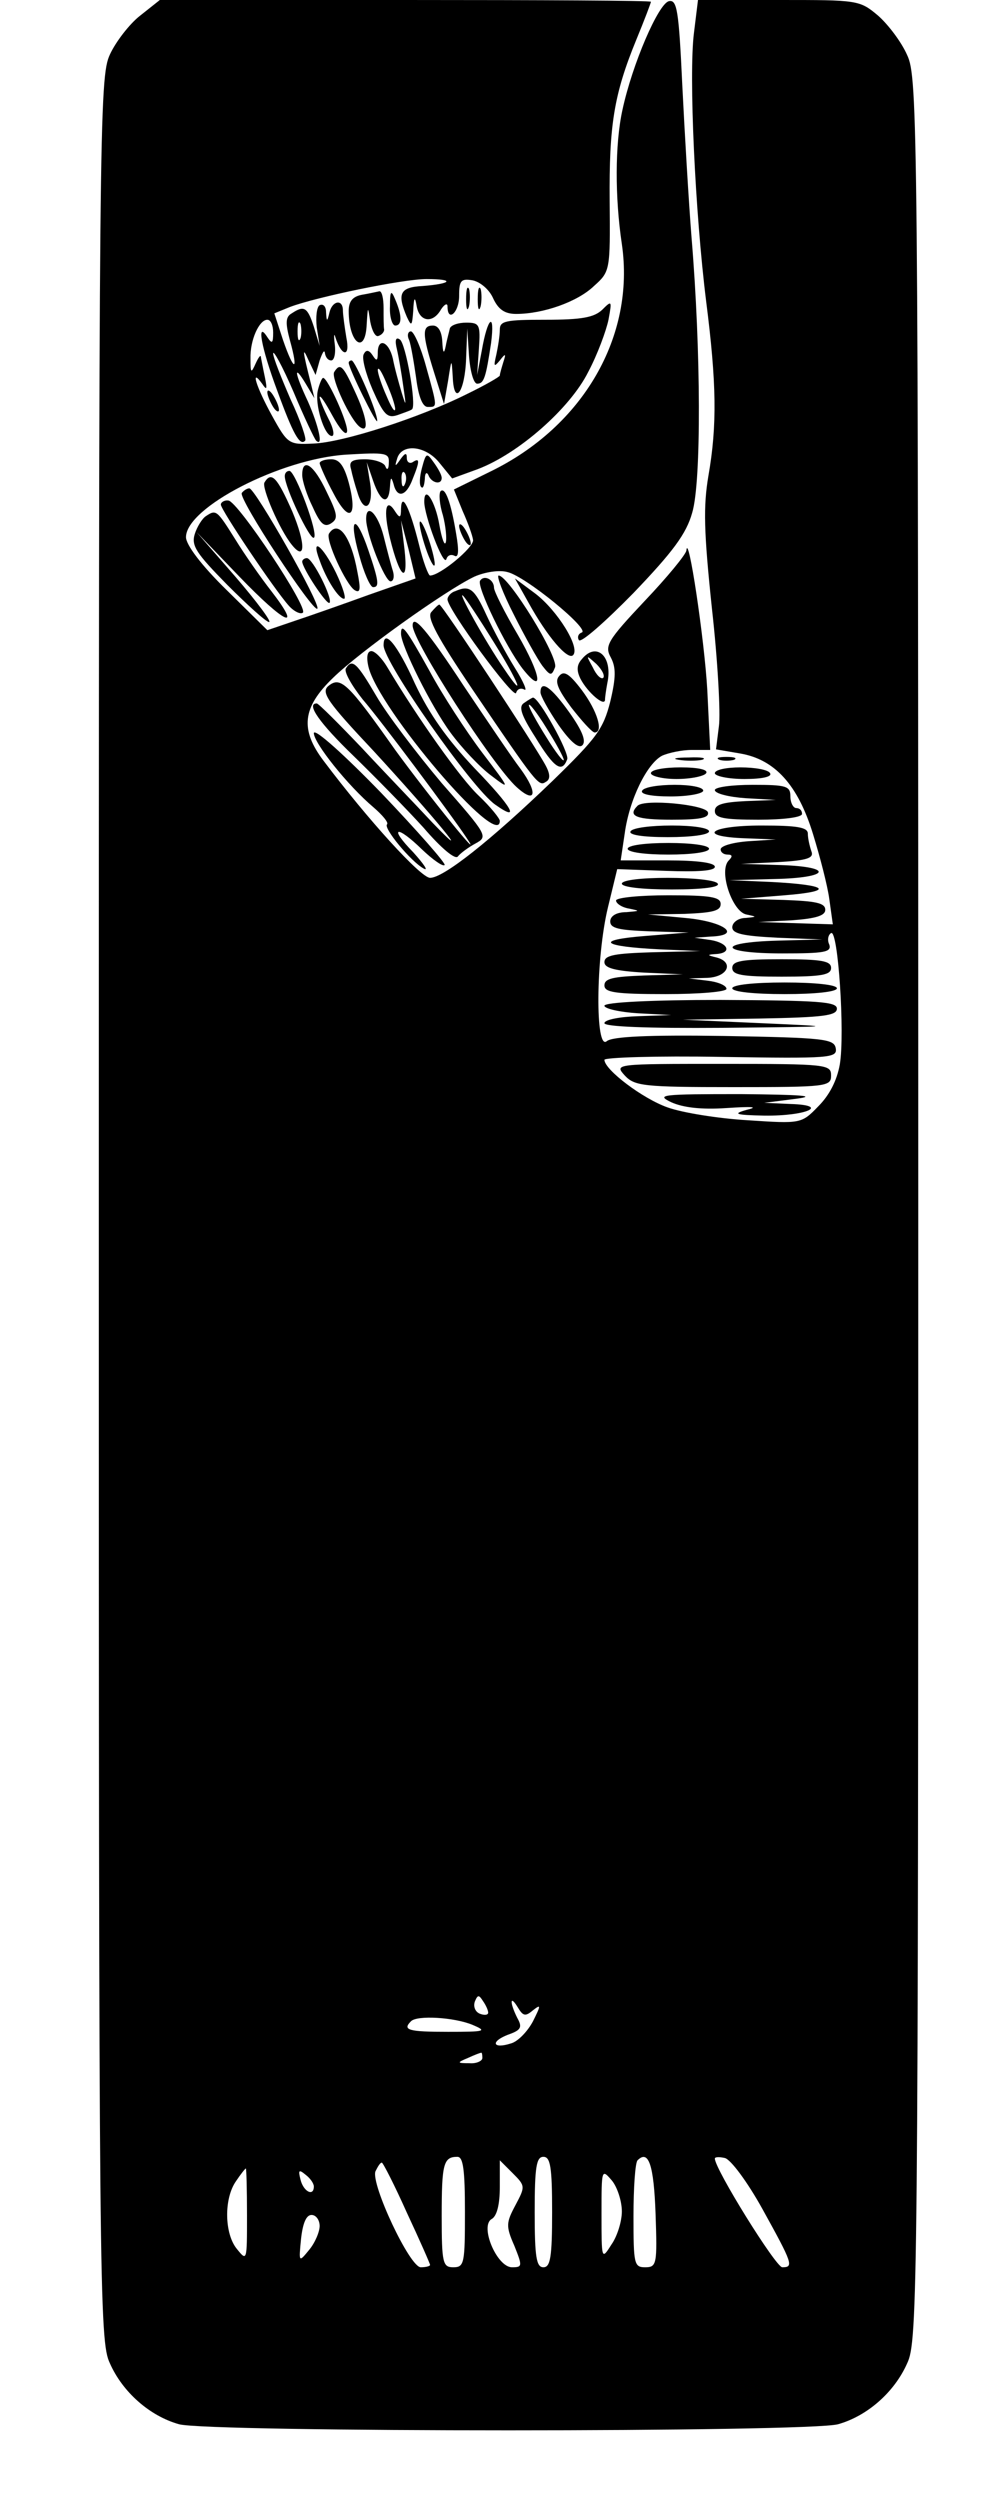 <?xml version="1.0" standalone="no"?>
<!DOCTYPE svg PUBLIC "-//W3C//DTD SVG 20010904//EN"
 "http://www.w3.org/TR/2001/REC-SVG-20010904/DTD/svg10.dtd">
<svg version="1.0" xmlns="http://www.w3.org/2000/svg"
 width="170pt" height="430pt" viewBox="0 0 170 430"
 preserveAspectRatio="xMidYMid meet">

<g transform="translate(0,430) scale(0.1,-0.1)"
fill="#000000" stroke="none">
<path d="M241 4273 c-18 -14 -42 -45 -52 -67 -18 -39 -19 -114 -19 -1986 0
-1866 1 -1947 19 -1985 22 -50 69 -91 119 -105 50 -14 1084 -14 1134 0 50 14
97 55 119 105 18 38 19 119 19 1985 0 1866 -1 1947 -19 1985 -10 23 -33 53
-50 68 -32 27 -35 27 -171 27 l-139 0 -7 -57 c-9 -72 2 -308 21 -461 18 -141
19 -214 4 -300 -9 -53 -8 -96 6 -229 10 -89 15 -181 12 -202 l-5 -40 41 -7
c60 -10 100 -54 126 -139 12 -39 25 -89 28 -112 l6 -43 -64 2 -64 2 58 3 c41
3 57 8 57 18 0 12 -17 15 -72 17 l-73 2 75 6 c88 7 75 18 -25 23 l-70 3 78 2
c95 2 103 21 10 24 l-68 2 63 3 c52 3 63 7 58 19 -3 9 -6 22 -6 30 0 11 -18
14 -80 14 -89 0 -113 -19 -27 -22 l52 -2 -47 -3 c-27 -2 -48 -8 -48 -14 0 -5
5 -9 12 -9 8 0 9 -3 2 -10 -18 -18 6 -88 30 -93 19 -4 19 -4 -1 -6 -13 0 -23
-8 -23 -16 0 -11 18 -15 78 -18 l77 -3 -77 -2 c-108 -3 -101 -22 8 -22 72 0
85 2 81 15 -4 8 -2 17 3 20 12 7 24 -173 15 -226 -5 -28 -18 -53 -37 -72 -29
-30 -30 -30 -121 -24 -51 3 -113 13 -138 22 -43 15 -109 65 -109 82 0 4 90 7
201 5 188 -3 200 -2 197 15 -3 16 -20 18 -192 21 -130 2 -193 -1 -202 -9 -20
-17 -19 143 2 230 l16 66 84 -3 c55 -2 84 0 84 7 0 7 -30 11 -81 11 l-81 0 7
47 c8 58 38 119 64 133 11 5 34 10 51 10 l32 0 -5 103 c-5 88 -33 274 -36 240
-1 -7 -33 -46 -72 -87 -64 -68 -69 -77 -58 -97 9 -17 9 -34 -1 -76 -12 -47
-23 -62 -99 -136 -108 -104 -188 -167 -211 -167 -16 0 -107 100 -183 201 -41
54 -37 92 16 143 46 45 193 150 243 174 18 8 43 12 57 8 31 -7 143 -99 128
-104 -6 -2 -8 -8 -5 -13 3 -6 45 31 94 81 68 71 91 102 101 138 16 53 15 280
-1 472 -5 63 -12 182 -16 263 -6 129 -9 148 -23 145 -18 -4 -63 -108 -80 -187
-13 -59 -13 -151 -1 -231 23 -158 -66 -313 -226 -391 l-63 -31 15 -37 c9 -20
17 -42 18 -50 1 -13 -57 -61 -74 -61 -3 0 -12 24 -19 53 -16 64 -30 92 -31 62
0 -16 -2 -17 -10 -5 -16 26 -21 3 -9 -46 17 -69 32 -81 25 -19 l-6 50 13 -50
12 -50 -80 -28 c-44 -16 -101 -36 -128 -45 l-47 -16 -70 69 c-44 43 -70 78
-70 91 0 51 163 135 276 142 68 4 74 3 73 -14 0 -11 -3 -14 -6 -6 -2 6 -18 12
-35 12 -23 0 -28 -4 -24 -17 2 -10 7 -28 11 -40 11 -38 28 -27 22 15 l-6 37
11 -32 c13 -38 27 -43 29 -10 1 16 2 18 6 5 6 -26 22 -22 33 8 13 32 12 37 0
29 -5 -3 -10 0 -10 7 0 10 -3 9 -11 -2 -9 -13 -10 -13 -6 0 7 28 49 24 73 -6
l22 -27 44 16 c71 27 159 105 190 167 16 30 31 71 35 90 6 33 6 34 -11 17 -14
-13 -35 -17 -97 -17 -69 0 -79 -2 -79 -17 0 -10 -3 -29 -6 -43 -5 -21 -4 -22
6 -10 10 13 11 12 6 -3 -3 -10 -6 -20 -6 -23 0 -2 -26 -17 -57 -32 -80 -40
-212 -83 -264 -85 -42 -2 -44 -1 -71 48 -27 49 -38 84 -17 55 8 -12 9 -10 5
10 -3 14 -6 30 -7 35 0 6 -4 1 -9 -10 -8 -18 -9 -17 -9 8 -1 32 15 67 29 67 6
0 10 -10 10 -22 0 -19 -2 -20 -10 -8 -19 30 -11 -17 17 -92 27 -74 39 -96 48
-86 3 2 -8 35 -25 71 -16 37 -30 72 -30 79 0 7 16 -22 35 -66 18 -43 36 -81
39 -84 13 -12 4 26 -14 67 -24 51 -25 66 -4 31 l15 -25 -6 25 c-15 59 -15 65
-4 40 l12 -25 7 25 c5 14 8 19 9 13 1 -7 5 -13 11 -13 5 0 8 12 6 28 -2 15 -1
20 1 12 11 -34 26 -35 19 -1 -3 18 -6 40 -6 47 0 20 -18 17 -23 -3 -4 -17 -5
-17 -6 0 0 10 -5 15 -11 12 -5 -3 -7 -20 -5 -38 l5 -32 -10 33 c-11 34 -17 37
-38 23 -11 -6 -11 -17 -3 -47 15 -54 7 -54 -12 1 l-15 46 27 11 c45 17 194 48
235 48 49 0 44 -8 -7 -12 -39 -2 -44 -13 -27 -53 8 -17 9 -16 11 10 1 24 3 26
6 8 5 -27 28 -30 42 -5 6 9 11 11 11 5 0 -28 20 -11 20 18 0 26 3 30 22 27 13
-2 29 -15 36 -30 9 -20 20 -28 40 -28 47 0 106 21 134 48 28 25 28 27 27 146
-1 130 7 183 46 278 14 34 25 63 25 65 0 2 -190 3 -422 3 l-423 0 -34 -27z
m276 -555 c-3 -7 -5 -2 -5 12 0 14 2 19 5 13 2 -7 2 -19 0 -25z m180 -250 c-3
-8 -6 -5 -6 6 -1 11 2 17 5 13 3 -3 4 -12 1 -19z m143 -2630 c0 -4 -6 -5 -14
-2 -8 3 -12 12 -9 21 5 12 7 12 14 1 5 -7 9 -16 9 -20z m77 4 c14 11 14 9 0
-19 -9 -17 -26 -35 -38 -38 -31 -10 -36 3 -5 15 23 8 25 13 16 29 -13 26 -13
41 1 18 9 -15 13 -16 26 -5z m-104 -25 c26 -11 22 -12 -42 -12 -68 0 -79 3
-64 18 10 11 75 7 106 -6z m17 -57 c0 -5 -10 -10 -22 -9 -22 0 -22 1 -3 9 11
5 21 9 23 9 1 1 2 -3 2 -9z m-30 -265 c0 -88 -1 -95 -20 -95 -18 0 -20 7 -20
88 0 90 3 102 27 102 10 0 13 -22 13 -95z m150 0 c0 -78 -3 -95 -15 -95 -12 0
-15 17 -15 95 0 78 3 95 15 95 12 0 15 -17 15 -95z m178 -3 c3 -87 2 -92 -18
-92 -19 0 -20 6 -20 88 0 49 3 92 7 96 19 19 28 -8 31 -92z m184 8 c52 -94 54
-100 34 -100 -11 0 -116 169 -116 187 0 3 8 3 17 1 10 -2 39 -41 65 -88z
m-612 -6 c22 -47 40 -88 40 -90 0 -2 -7 -4 -16 -4 -19 0 -86 143 -78 165 4 8
8 15 11 15 2 0 22 -39 43 -86z m187 13 c-16 -30 -17 -36 -2 -70 14 -35 14 -37
-4 -37 -26 0 -56 71 -35 83 9 5 14 25 14 55 l0 46 22 -22 c22 -22 22 -23 5
-55z m-462 -18 c0 -78 0 -79 -17 -58 -22 26 -23 87 -2 117 8 12 16 22 17 22 1
0 2 -36 2 -81z m115 50 c0 -18 -18 -9 -23 12 -4 16 -3 18 9 8 8 -6 14 -15 14
-20z m530 -43 c0 -17 -8 -43 -18 -57 -17 -27 -17 -26 -17 53 0 77 0 78 18 57
9 -11 17 -35 17 -53z m-520 -25 c0 -10 -8 -29 -18 -41 -18 -22 -18 -22 -14 19
3 27 9 41 18 41 8 0 14 -9 14 -19z"/>
<path d="M802 3785 c0 -16 2 -22 5 -12 2 9 2 23 0 30 -3 6 -5 -1 -5 -18z"/>
<path d="M822 3785 c0 -16 2 -22 5 -12 2 9 2 23 0 30 -3 6 -5 -1 -5 -18z"/>
<path d="M623 3793 c-16 -3 -23 -11 -23 -28 0 -56 29 -77 31 -22 2 31 2 31 6
4 3 -16 9 -27 14 -25 6 2 10 7 10 11 -1 4 -1 21 -1 37 0 17 -3 29 -7 29 -5 -1
-18 -4 -30 -6z"/>
<path d="M671 3773 c-1 -18 4 -33 9 -33 12 0 12 17 0 45 -7 17 -9 15 -9 -12z"/>
<path d="M774 3735 c-1 -5 -5 -19 -7 -30 -3 -15 -5 -13 -6 8 -1 17 -7 27 -16
27 -19 0 -19 -14 2 -81 l17 -54 7 40 c6 39 6 39 8 7 2 -52 21 -27 23 31 l2 52
3 -47 c2 -27 8 -48 14 -48 12 0 15 11 24 70 7 55 -6 45 -16 -13 l-8 -42 3 45
c3 42 1 45 -22 45 -13 0 -26 -4 -28 -10z"/>
<path d="M704 3715 c3 -8 8 -37 12 -65 4 -32 11 -50 20 -50 17 0 17 -2 -3 70
-9 33 -21 60 -26 60 -5 0 -7 -7 -3 -15z"/>
<path d="M683 3699 c3 -13 8 -42 11 -64 5 -34 5 -36 -3 -10 -5 17 -12 42 -15
58 -7 30 -26 37 -26 10 0 -14 -2 -15 -9 -4 -6 9 -11 10 -15 2 -4 -6 3 -33 15
-61 19 -43 25 -50 43 -44 11 4 23 8 25 10 8 7 -11 114 -21 120 -7 5 -9 -1 -5
-17z m-3 -103 c-1 -6 -7 4 -15 23 -8 18 -15 38 -15 45 1 6 7 -4 15 -23 8 -18
15 -38 15 -45z"/>
<path d="M600 3676 c0 -10 49 -109 49 -100 1 14 -38 104 -44 104 -3 0 -5 -2
-5 -4z"/>
<path d="M575 3660 c-6 -10 29 -85 45 -95 15 -10 12 16 -10 63 -20 44 -25 48
-35 32z"/>
<path d="M547 3629 c-6 -24 11 -79 24 -79 5 0 3 13 -6 30 -8 16 -15 33 -15 37
1 4 10 -10 22 -32 12 -22 23 -35 25 -28 4 11 -33 93 -41 93 -2 0 -6 -9 -9 -21z"/>
<path d="M460 3625 c0 -5 5 -17 10 -25 5 -8 10 -10 10 -5 0 6 -5 17 -10 25 -5
8 -10 11 -10 5z"/>
<path d="M726 3495 c-4 -15 -5 -30 -1 -33 3 -3 5 3 6 14 0 10 3 13 6 7 5 -14
23 -18 23 -5 0 5 -6 16 -14 27 -12 17 -13 16 -20 -10z"/>
<path d="M550 3503 c1 -5 11 -28 24 -52 27 -52 42 -41 26 19 -8 29 -16 40 -30
40 -11 0 -20 -3 -20 -7z"/>
<path d="M520 3483 c0 -10 8 -35 18 -55 13 -29 20 -36 32 -28 12 8 11 15 -8
54 -22 47 -42 60 -42 29z"/>
<path d="M490 3481 c0 -19 43 -110 50 -106 9 5 -32 115 -42 115 -5 0 -8 -4 -8
-9z"/>
<path d="M455 3470 c-5 -9 26 -81 47 -107 24 -30 24 2 1 57 -26 59 -36 70 -48
50z"/>
<path d="M416 3452 c-6 -10 123 -206 130 -199 7 6 -107 207 -117 207 -4 0 -10
-4 -13 -8z"/>
<path d="M758 3455 c-3 -4 -2 -22 4 -41 5 -19 7 -41 5 -47 -2 -7 -7 7 -11 30
-7 41 -26 70 -26 40 0 -24 33 -112 38 -99 2 7 8 9 14 6 7 -4 8 8 3 37 -9 55
-19 82 -27 74z"/>
<path d="M380 3432 c0 -9 92 -146 117 -174 9 -10 20 -15 24 -12 11 7 -112 192
-128 193 -7 1 -13 -3 -13 -7z"/>
<path d="M354 3412 c-6 -4 -15 -18 -19 -31 -6 -20 3 -33 56 -87 35 -35 67 -64
72 -64 5 0 -21 35 -58 78 l-67 77 74 -77 c79 -82 109 -95 55 -25 -18 23 -46
63 -62 89 -32 51 -33 52 -51 40z"/>
<path d="M630 3407 c0 -25 32 -107 42 -107 5 0 7 8 4 18 -3 9 -10 36 -16 60
-10 39 -30 58 -30 29z"/>
<path d="M722 3400 c0 -8 6 -31 13 -50 7 -19 13 -28 13 -20 0 8 -6 31 -13 50
-7 19 -13 28 -13 20z"/>
<path d="M618 3345 c8 -30 19 -55 24 -55 11 0 10 10 -8 63 -22 65 -35 59 -16
-8z"/>
<path d="M790 3395 c0 -5 5 -17 10 -25 5 -8 10 -10 10 -5 0 6 -5 17 -10 25 -5
8 -10 11 -10 5z"/>
<path d="M566 3382 c-6 -11 29 -87 44 -97 10 -6 11 1 5 31 -11 61 -33 91 -49
66z"/>
<path d="M550 3336 c12 -34 33 -66 42 -66 4 0 -2 20 -14 45 -23 47 -44 63 -28
21z"/>
<path d="M520 3334 c0 -11 42 -75 47 -71 6 7 -29 77 -39 77 -4 0 -8 -3 -8 -6z"/>
<path d="M826 3301 c-6 -10 44 -113 73 -151 38 -48 32 -11 -8 58 -23 39 -41
75 -41 81 0 14 -17 23 -24 12z"/>
<path d="M884 3243 c19 -38 41 -77 49 -88 14 -18 16 -18 22 -3 7 17 -80 158
-97 158 -4 0 7 -30 26 -67z"/>
<path d="M909 3264 c33 -60 68 -100 77 -91 13 13 -27 77 -65 106 l-35 26 23
-41z"/>
<path d="M783 3283 c-7 -2 -13 -9 -13 -14 0 -17 114 -172 118 -161 2 7 8 9 14
6 6 -4 -1 13 -16 37 -15 24 -37 65 -49 91 -21 46 -29 52 -54 41z m65 -85 c45
-72 58 -106 19 -48 -33 48 -82 137 -70 125 5 -5 28 -40 51 -77z"/>
<path d="M742 3247 c-8 -9 11 -44 71 -133 111 -164 114 -167 126 -159 8 4 8
13 0 28 -18 34 -178 277 -183 277 -2 0 -8 -6 -14 -13z"/>
<path d="M710 3224 c0 -27 138 -241 179 -278 33 -30 37 -10 7 31 -16 21 -59
85 -98 143 -63 96 -88 125 -88 104z"/>
<path d="M690 3210 c0 -21 52 -125 85 -170 19 -26 51 -60 70 -74 34 -26 33
-24 -15 39 -28 37 -69 100 -91 141 -40 72 -49 84 -49 64z"/>
<path d="M660 3190 c0 -29 152 -246 192 -274 45 -32 29 -4 -36 63 -47 50 -77
92 -102 145 -30 67 -54 96 -54 66z"/>
<path d="M634 3153 c17 -72 226 -317 226 -265 0 4 -16 24 -36 43 -31 29 -105
133 -158 222 -9 15 -21 27 -27 27 -7 0 -9 -10 -5 -27z"/>
<path d="M1001 3166 c-9 -10 -9 -20 -2 -34 12 -23 41 -48 42 -36 0 5 2 18 4
29 10 46 -19 72 -44 41z m37 -32 c-4 -3 -12 5 -18 18 -12 22 -12 22 6 6 10
-10 15 -20 12 -24z"/>
<path d="M595 3150 c-3 -6 10 -29 29 -53 32 -37 152 -198 178 -237 36 -53 -66
73 -122 150 -82 116 -94 127 -115 110 -13 -11 -2 -27 78 -112 103 -112 179
-204 101 -123 -26 28 -81 85 -121 128 -40 42 -75 77 -78 77 -19 0 5 -34 63
-90 37 -36 92 -92 121 -124 30 -35 55 -56 59 -49 4 5 17 15 30 22 22 12 21 14
-58 104 -43 51 -94 118 -112 149 -34 58 -42 66 -53 48z"/>
<path d="M962 3137 c-8 -9 -2 -23 21 -54 18 -23 35 -42 40 -43 16 0 5 37 -22
73 -22 29 -31 34 -39 24z"/>
<path d="M930 3109 c0 -6 14 -31 31 -56 21 -30 35 -41 41 -35 7 7 0 25 -22 56
-32 45 -50 57 -50 35z"/>
<path d="M902 3091 c-10 -6 -6 -20 19 -59 33 -54 46 -62 55 -38 4 11 -49 107
-59 106 -1 0 -8 -4 -15 -9z m68 -98 c0 -5 -14 13 -30 39 -17 27 -30 51 -30 55
0 5 14 -13 30 -39 17 -27 30 -51 30 -55z"/>
<path d="M540 3039 c0 -17 58 -90 103 -128 15 -13 26 -26 23 -29 -7 -6 41 -64
63 -76 9 -5 0 8 -18 28 -43 44 -29 48 16 4 18 -17 35 -29 38 -26 3 2 -46 58
-109 124 -63 65 -115 112 -116 103z"/>
<path d="M1168 2993 c12 -2 30 -2 40 0 9 3 -1 5 -23 4 -22 0 -30 -2 -17 -4z"/>
<path d="M1238 2993 c6 -2 18 -2 25 0 6 3 1 5 -13 5 -14 0 -19 -2 -12 -5z"/>
<path d="M1120 2970 c0 -5 20 -10 44 -10 25 0 48 5 51 10 4 6 -13 10 -44 10
-28 0 -51 -4 -51 -10z"/>
<path d="M1230 2970 c0 -5 23 -10 51 -10 31 0 48 4 44 10 -3 6 -26 10 -51 10
-24 0 -44 -4 -44 -10z"/>
<path d="M1105 2940 c-4 -6 15 -10 49 -10 31 0 56 5 56 10 0 6 -22 10 -49 10
-28 0 -53 -4 -56 -10z"/>
<path d="M1230 2941 c0 -6 24 -12 53 -14 l52 -3 -52 -2 c-40 -2 -53 -6 -53
-17 0 -12 15 -15 75 -15 43 0 75 4 75 10 0 6 -4 10 -10 10 -5 0 -10 9 -10 20
0 18 -7 20 -65 20 -36 0 -65 -4 -65 -9z"/>
<path d="M1097 2914 c-18 -18 -2 -24 59 -24 48 0 65 3 62 13 -5 13 -109 23
-121 11z"/>
<path d="M1085 2870 c-4 -6 20 -10 64 -10 41 0 71 4 71 10 0 6 -28 10 -64 10
-36 0 -68 -4 -71 -10z"/>
<path d="M1080 2840 c0 -6 30 -10 70 -10 40 0 70 4 70 10 0 6 -30 10 -70 10
-40 0 -70 -4 -70 -10z"/>
<path d="M1070 2780 c0 -6 35 -10 86 -10 54 0 83 4 79 10 -3 6 -42 10 -86 10
-46 0 -79 -4 -79 -10z"/>
<path d="M1060 2751 c0 -5 10 -12 23 -14 19 -4 18 -4 -5 -6 -18 0 -28 -7 -28
-16 0 -12 15 -15 68 -17 l67 -2 -75 -6 c-88 -7 -75 -18 25 -23 l70 -3 -82 -2
c-65 -2 -83 -5 -83 -17 0 -10 17 -15 68 -18 l67 -3 -67 -2 c-53 -2 -68 -5 -68
-17 0 -12 18 -15 105 -15 59 0 105 4 105 9 0 6 -15 12 -32 14 l-33 4 33 1 c35
2 45 27 15 35 -17 4 -17 5 0 6 27 2 20 19 -10 24 l-28 4 28 2 c55 2 23 26 -44
32 l-64 6 63 1 c48 2 62 5 62 17 0 12 -17 15 -90 15 -49 0 -90 -4 -90 -9z"/>
<path d="M1260 2635 c0 -12 16 -15 85 -15 69 0 85 3 85 15 0 12 -16 15 -85 15
-69 0 -85 -3 -85 -15z"/>
<path d="M1260 2600 c0 -6 37 -10 90 -10 53 0 90 4 90 10 0 6 -37 10 -90 10
-53 0 -90 -4 -90 -10z"/>
<path d="M1040 2570 c0 -5 26 -11 58 -13 l57 -3 -57 -2 c-32 -1 -58 -6 -58
-12 0 -6 73 -9 203 -8 200 2 201 2 67 8 l-135 6 133 2 c109 2 132 5 132 17 0
12 -31 14 -200 15 -117 0 -200 -4 -200 -10z"/>
<path d="M1075 2450 c17 -18 31 -20 187 -20 161 0 168 1 168 20 0 19 -7 20
-187 20 -185 0 -186 0 -168 -20z"/>
<path d="M1155 2404 c20 -9 51 -13 95 -10 45 3 56 2 35 -3 -25 -7 -20 -9 30
-10 73 -1 114 18 45 20 l-45 2 55 7 c38 5 8 7 -95 8 -137 0 -147 -1 -120 -14z"/>
</g>
</svg>
